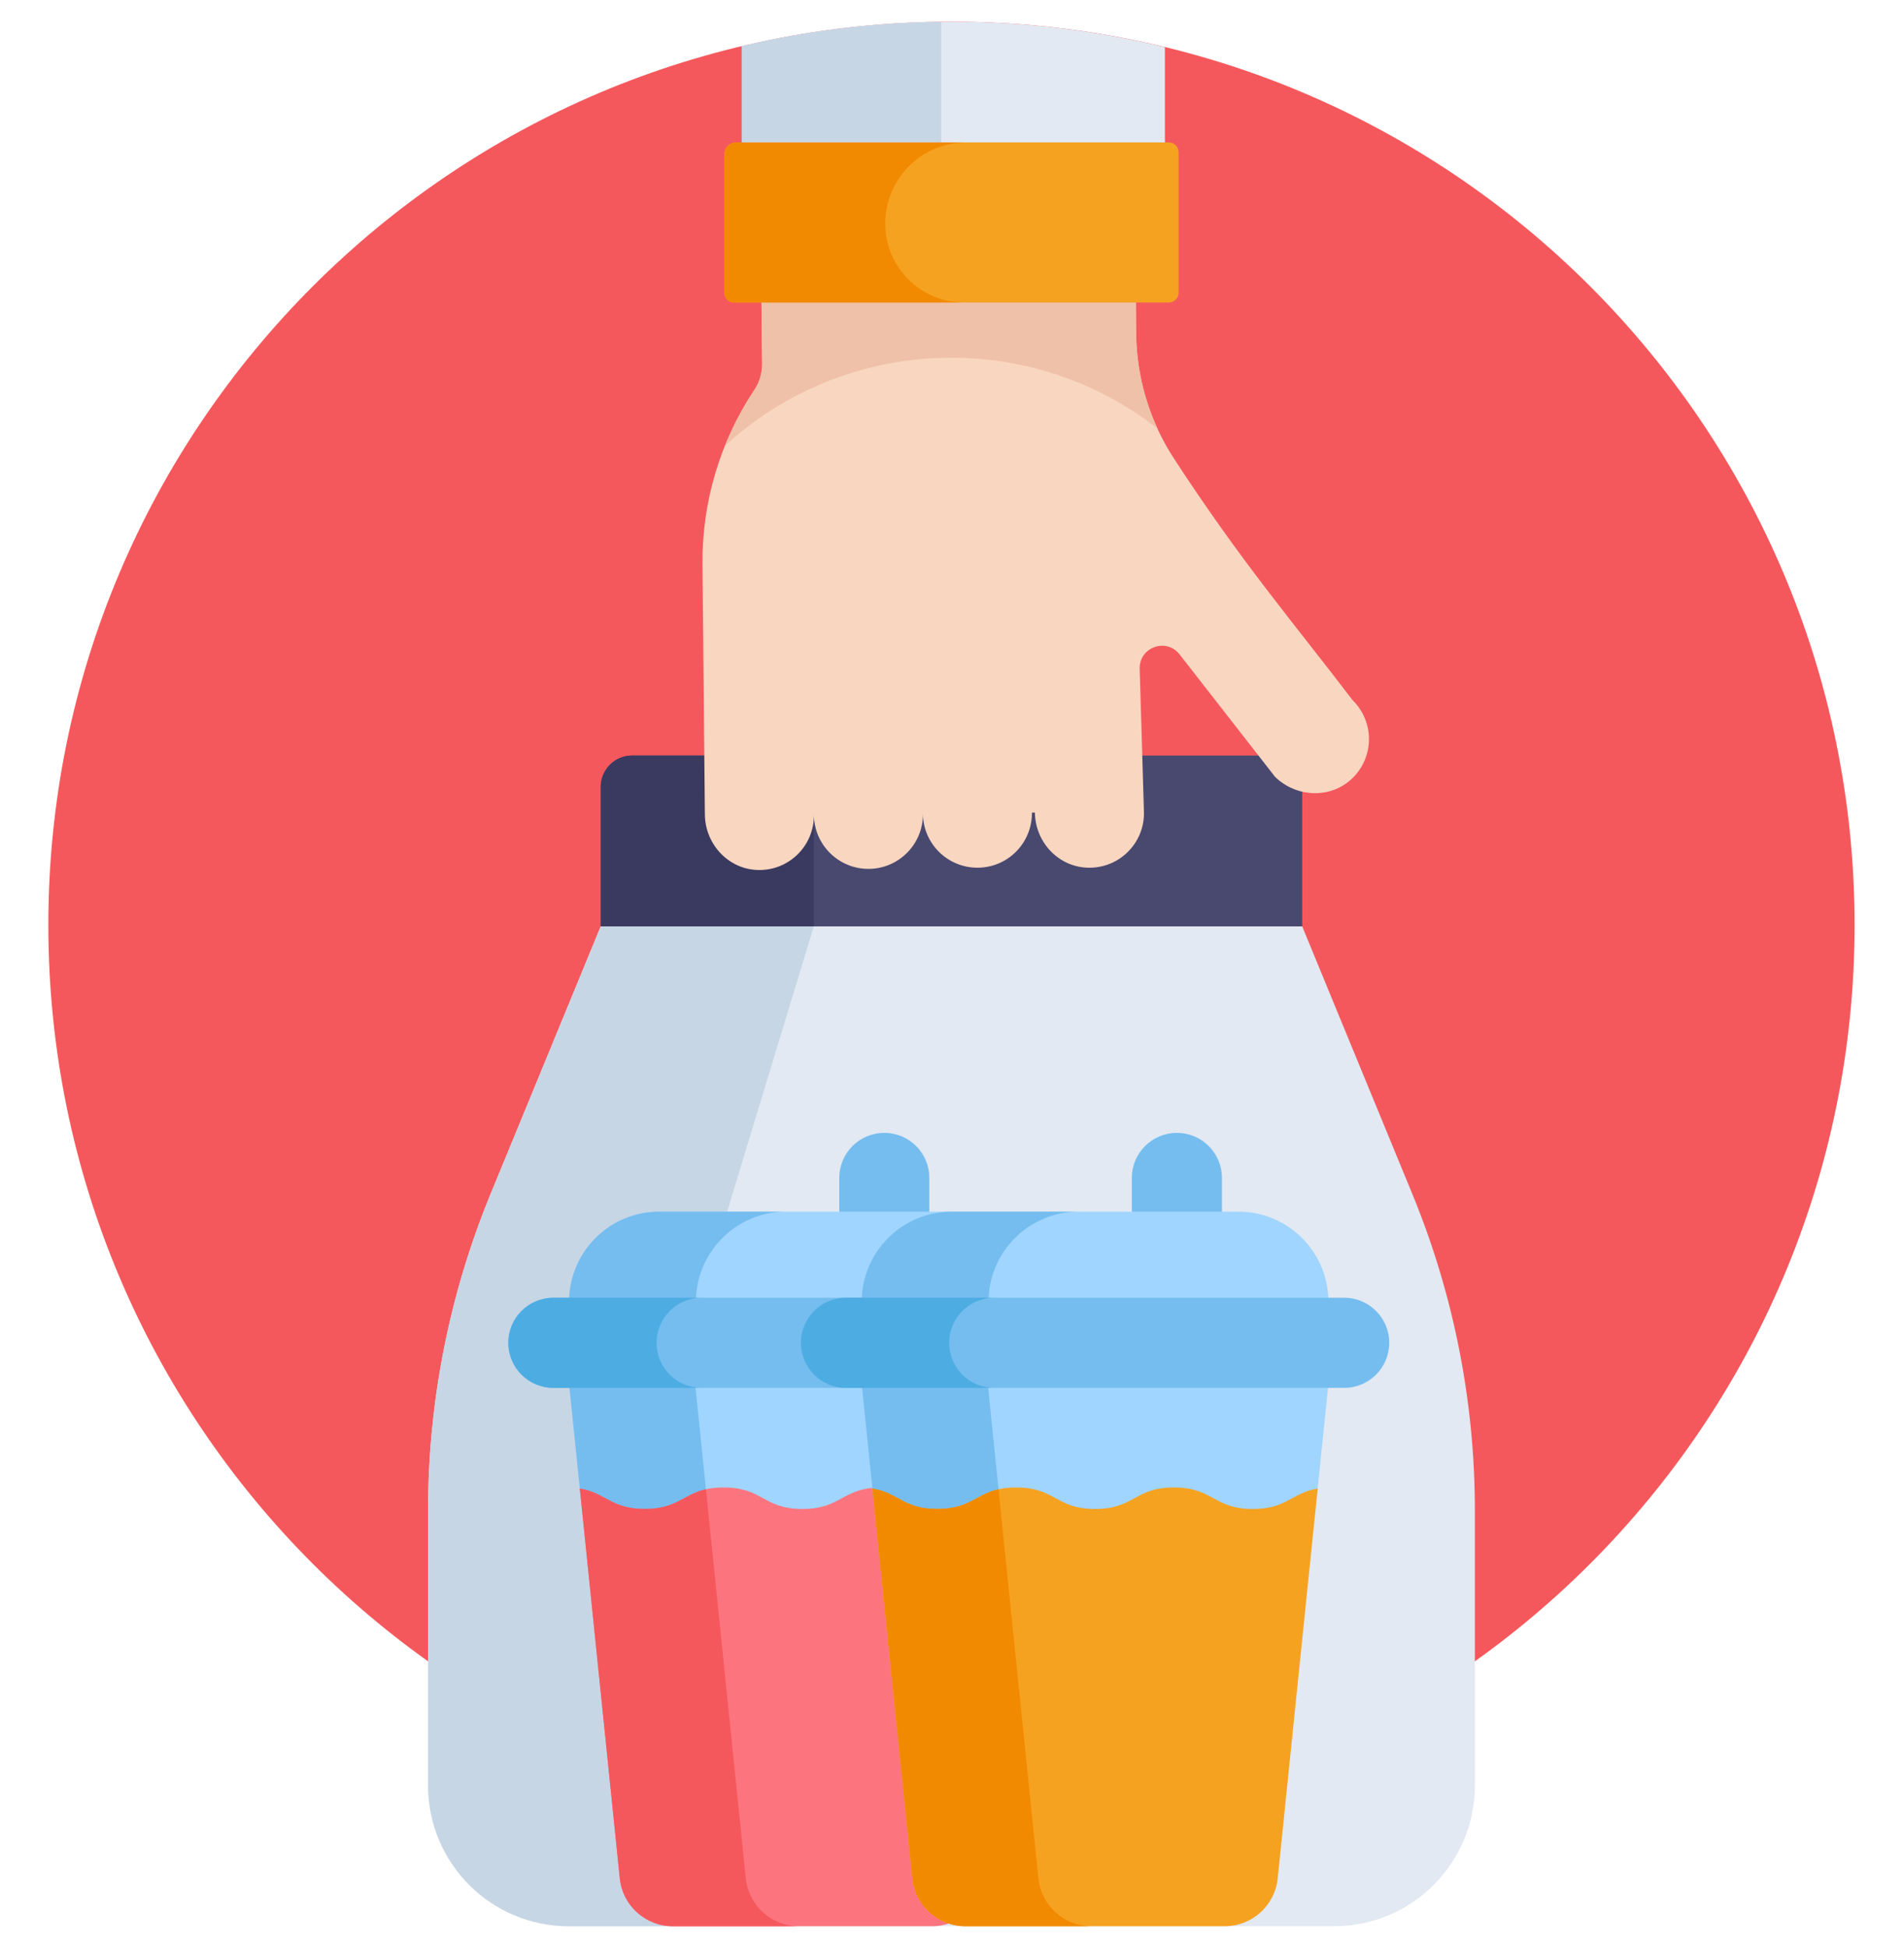 <svg xmlns="http://www.w3.org/2000/svg" width="44" height="45" viewBox="0 0 44 45" fill="none">
  <g clip-path="url(#clip0_24176_51051)">
    <path d="M42.858 21.37C42.858 32.897 33.514 42.241 21.988 42.241C10.461 42.241 1.117 32.897 1.117 21.37C1.117 9.844 10.461 0.5 21.988 0.5C33.514 0.5 42.858 9.844 42.858 21.37Z" fill="#F5585C"/>
    <path d="M32.64 27.589L30.093 21.402C29.193 21.402 14.783 21.402 13.882 21.402L11.335 27.589C10.383 29.904 9.893 32.383 9.893 34.886V41.248C9.893 43.044 11.348 44.5 13.144 44.5H30.831C32.627 44.5 34.083 43.044 34.083 41.248V34.886C34.083 32.383 33.593 29.904 32.64 27.589Z" fill="#E2E9F2"/>
    <path d="M9.893 34.886V41.248C9.893 43.044 11.348 44.5 13.144 44.5H18.261C16.936 44.5 15.861 43.044 15.861 41.248V34.886C15.861 32.383 16.223 29.904 16.926 27.589L18.806 21.402C16.259 21.402 14.205 21.402 13.882 21.402L11.335 27.589C10.383 29.904 9.893 32.383 9.893 34.886Z" fill="#C7D6E5"/>
    <path d="M29.366 17.454H14.609C14.208 17.454 13.882 17.779 13.882 18.181V21.402H30.093V18.181C30.093 17.779 29.768 17.454 29.366 17.454Z" fill="#494970"/>
    <path d="M19.533 17.454H14.609C14.208 17.454 13.882 17.779 13.882 18.181V21.402H18.806V18.181C18.806 17.779 19.131 17.454 19.533 17.454Z" fill="#3A3A60"/>
    <path d="M26.246 6.809H17.595L17.613 8.41C17.614 8.62 17.553 8.827 17.437 9.002C16.638 10.198 16.218 11.608 16.234 13.048L16.289 18.82C16.297 19.505 16.835 20.084 17.519 20.099C18.235 20.116 18.816 19.537 18.809 18.826C18.816 19.522 19.386 20.08 20.081 20.073C20.777 20.066 21.335 19.496 21.328 18.8C21.335 19.496 21.905 20.053 22.601 20.046C23.297 20.039 23.854 19.469 23.847 18.773H23.916C23.924 19.458 24.462 20.031 25.146 20.046C25.862 20.063 26.444 19.483 26.436 18.773L26.337 15.441C26.332 14.948 26.956 14.729 27.259 15.118L29.465 17.946C29.961 18.431 30.765 18.46 31.259 17.973C31.763 17.477 31.76 16.667 31.257 16.175C29.895 14.386 28.705 13.012 27.127 10.59C26.569 9.733 26.266 8.734 26.255 7.711L26.246 6.809Z" fill="#F9D6BF"/>
    <path d="M26.92 1.088C25.338 0.705 23.687 0.5 21.988 0.5C20.319 0.5 18.697 0.697 17.141 1.067V3.471H26.92V1.088Z" fill="#E2E9F2"/>
    <path d="M21.75 0.503C20.165 0.521 18.622 0.714 17.141 1.067V3.471H21.75V0.503Z" fill="#C7D6E5"/>
    <path d="M16.755 10.295C19.549 7.741 23.767 7.581 26.745 9.895C26.432 9.212 26.263 8.468 26.255 7.711L26.246 6.809H17.596L17.613 8.41C17.615 8.62 17.553 8.827 17.437 9.002C17.164 9.41 16.937 9.844 16.755 10.295Z" fill="#EFC1A8"/>
    <path d="M16.968 6.99H27.008C27.134 6.99 27.237 6.887 27.237 6.761V3.519C27.237 3.392 27.134 3.29 27.008 3.29H17.015C16.863 3.29 16.739 3.414 16.739 3.567V6.761C16.739 6.887 16.841 6.99 16.968 6.99Z" fill="#F6A221"/>
    <path d="M20.457 5.164C20.457 4.129 21.296 3.29 22.331 3.29H17.015C16.863 3.29 16.739 3.414 16.739 3.567V6.761C16.739 6.887 16.841 6.99 16.968 6.99H22.283C21.275 6.99 20.457 6.172 20.457 5.164Z" fill="#F28A00"/>
    <path d="M20.436 26.172C19.86 26.172 19.395 26.638 19.395 27.212V28.176H21.476V27.212C21.476 26.637 21.01 26.172 20.436 26.172Z" fill="#75BDEF"/>
    <path d="M14.899 35.046C15.81 35.046 15.81 34.55 16.721 34.55C17.633 34.55 17.633 35.046 18.544 35.046C19.455 35.046 19.455 34.55 20.367 34.55C21.278 34.55 21.278 35.046 22.189 35.046C22.969 35.046 23.083 34.683 23.67 34.578L23.937 31.971C23.59 31.971 13.499 31.971 13.151 31.971L13.418 34.578C14.006 34.683 14.119 35.046 14.899 35.046Z" fill="#A0D5FF"/>
    <path d="M14.899 35.046C15.658 35.046 15.785 34.702 16.332 34.587L16.064 31.971C14.486 31.971 13.268 31.971 13.151 31.971L13.419 34.578C14.006 34.683 14.12 35.046 14.899 35.046Z" fill="#75BDEF"/>
    <path d="M21.856 27.992H15.233C14.083 27.992 13.151 28.924 13.151 30.074H23.938C23.938 28.924 23.006 27.992 21.856 27.992Z" fill="#A0D5FF"/>
    <path d="M18.165 27.992H15.233C14.083 27.992 13.151 28.924 13.151 30.074H16.083C16.083 28.924 17.015 27.992 18.165 27.992Z" fill="#75BDEF"/>
    <path d="M14.323 43.394C14.388 44.022 14.917 44.5 15.549 44.5H21.541C22.173 44.5 22.702 44.022 22.767 43.394L23.69 34.389C23.085 34.489 22.979 34.86 22.19 34.86C21.279 34.86 21.279 34.364 20.367 34.364C19.456 34.364 19.456 34.86 18.545 34.86C17.633 34.86 17.633 34.364 16.722 34.364C15.811 34.364 15.811 34.86 14.899 34.86C14.111 34.86 14.004 34.489 13.399 34.389L14.323 43.394Z" fill="#FC757E"/>
    <path d="M15.548 44.5H18.461C17.829 44.5 17.3 44.022 17.235 43.394L16.314 34.405C15.782 34.524 15.649 34.859 14.899 34.859C14.11 34.859 14.004 34.489 13.399 34.388L14.323 43.394C14.387 44.022 14.917 44.5 15.548 44.5Z" fill="#F5585C"/>
    <path d="M24.302 32.063H12.788C12.213 32.063 11.747 31.597 11.747 31.022C11.747 30.447 12.213 29.981 12.788 29.981H24.302C24.877 29.981 25.343 30.447 25.343 31.022C25.343 31.597 24.877 32.063 24.302 32.063Z" fill="#75BDEF"/>
    <path d="M15.174 31.022C15.174 30.447 15.64 29.981 16.215 29.981H12.788C12.213 29.981 11.747 30.447 11.747 31.022C11.747 31.597 12.213 32.063 12.788 32.063H16.215C15.64 32.063 15.174 31.597 15.174 31.022Z" fill="#4DADE2"/>
    <path d="M27.197 26.172C26.622 26.172 26.156 26.638 26.156 27.212V28.176H28.238V27.212C28.238 26.637 27.771 26.172 27.197 26.172Z" fill="#75BDEF"/>
    <path d="M21.661 35.046C22.572 35.046 22.572 34.55 23.483 34.55C24.394 34.55 24.394 35.046 25.305 35.046C26.217 35.046 26.217 34.55 27.128 34.55C28.039 34.55 28.039 35.046 28.951 35.046C29.731 35.046 29.844 34.683 30.431 34.578L30.699 31.971C30.351 31.971 20.26 31.971 19.913 31.971L20.18 34.578C20.767 34.683 20.881 35.046 21.661 35.046Z" fill="#A0D5FF"/>
    <path d="M21.661 35.046C22.419 35.046 22.547 34.702 23.094 34.587L22.826 31.971C21.247 31.971 20.03 31.971 19.913 31.971L20.18 34.578C20.767 34.683 20.881 35.046 21.661 35.046Z" fill="#75BDEF"/>
    <path d="M28.617 27.992H21.995C20.845 27.992 19.913 28.924 19.913 30.074H30.699C30.699 28.924 29.767 27.992 28.617 27.992Z" fill="#A0D5FF"/>
    <path d="M24.926 27.992H21.995C20.845 27.992 19.913 28.924 19.913 30.074H22.845C22.845 28.924 23.776 27.992 24.926 27.992Z" fill="#75BDEF"/>
    <path d="M21.084 43.394C21.149 44.022 21.678 44.5 22.31 44.5H28.302C28.934 44.5 29.463 44.022 29.527 43.394L30.451 34.389C29.846 34.489 29.74 34.86 28.951 34.86C28.04 34.86 28.04 34.364 27.128 34.364C26.217 34.364 26.217 34.86 25.305 34.86C24.394 34.86 24.394 34.364 23.483 34.364C22.572 34.364 22.572 34.86 21.66 34.86C20.872 34.86 20.766 34.489 20.161 34.389L21.084 43.394Z" fill="#F6A221"/>
    <path d="M22.31 44.5H25.222C24.59 44.5 24.061 44.022 23.997 43.394L23.075 34.405C22.543 34.524 22.41 34.859 21.66 34.859C20.872 34.859 20.765 34.489 20.161 34.388L21.084 43.394C21.149 44.022 21.678 44.5 22.31 44.5Z" fill="#F28A00"/>
    <path d="M31.063 32.063H19.549C18.974 32.063 18.508 31.597 18.508 31.022C18.508 30.447 18.974 29.981 19.549 29.981H31.063C31.638 29.981 32.104 30.447 32.104 31.022C32.104 31.597 31.638 32.063 31.063 32.063Z" fill="#75BDEF"/>
    <path d="M21.935 31.022C21.935 30.447 22.401 29.981 22.976 29.981H19.549C18.974 29.981 18.508 30.447 18.508 31.022C18.508 31.597 18.974 32.063 19.549 32.063H22.976C22.401 32.063 21.935 31.597 21.935 31.022Z" fill="#4DADE2"/>
  </g>
  <defs>
    <clipPath id="clip0_24176_51051">
      <rect width="44" height="44" fill="white" transform="translate(0 0.5)"/>
    </clipPath>
  </defs>
</svg>